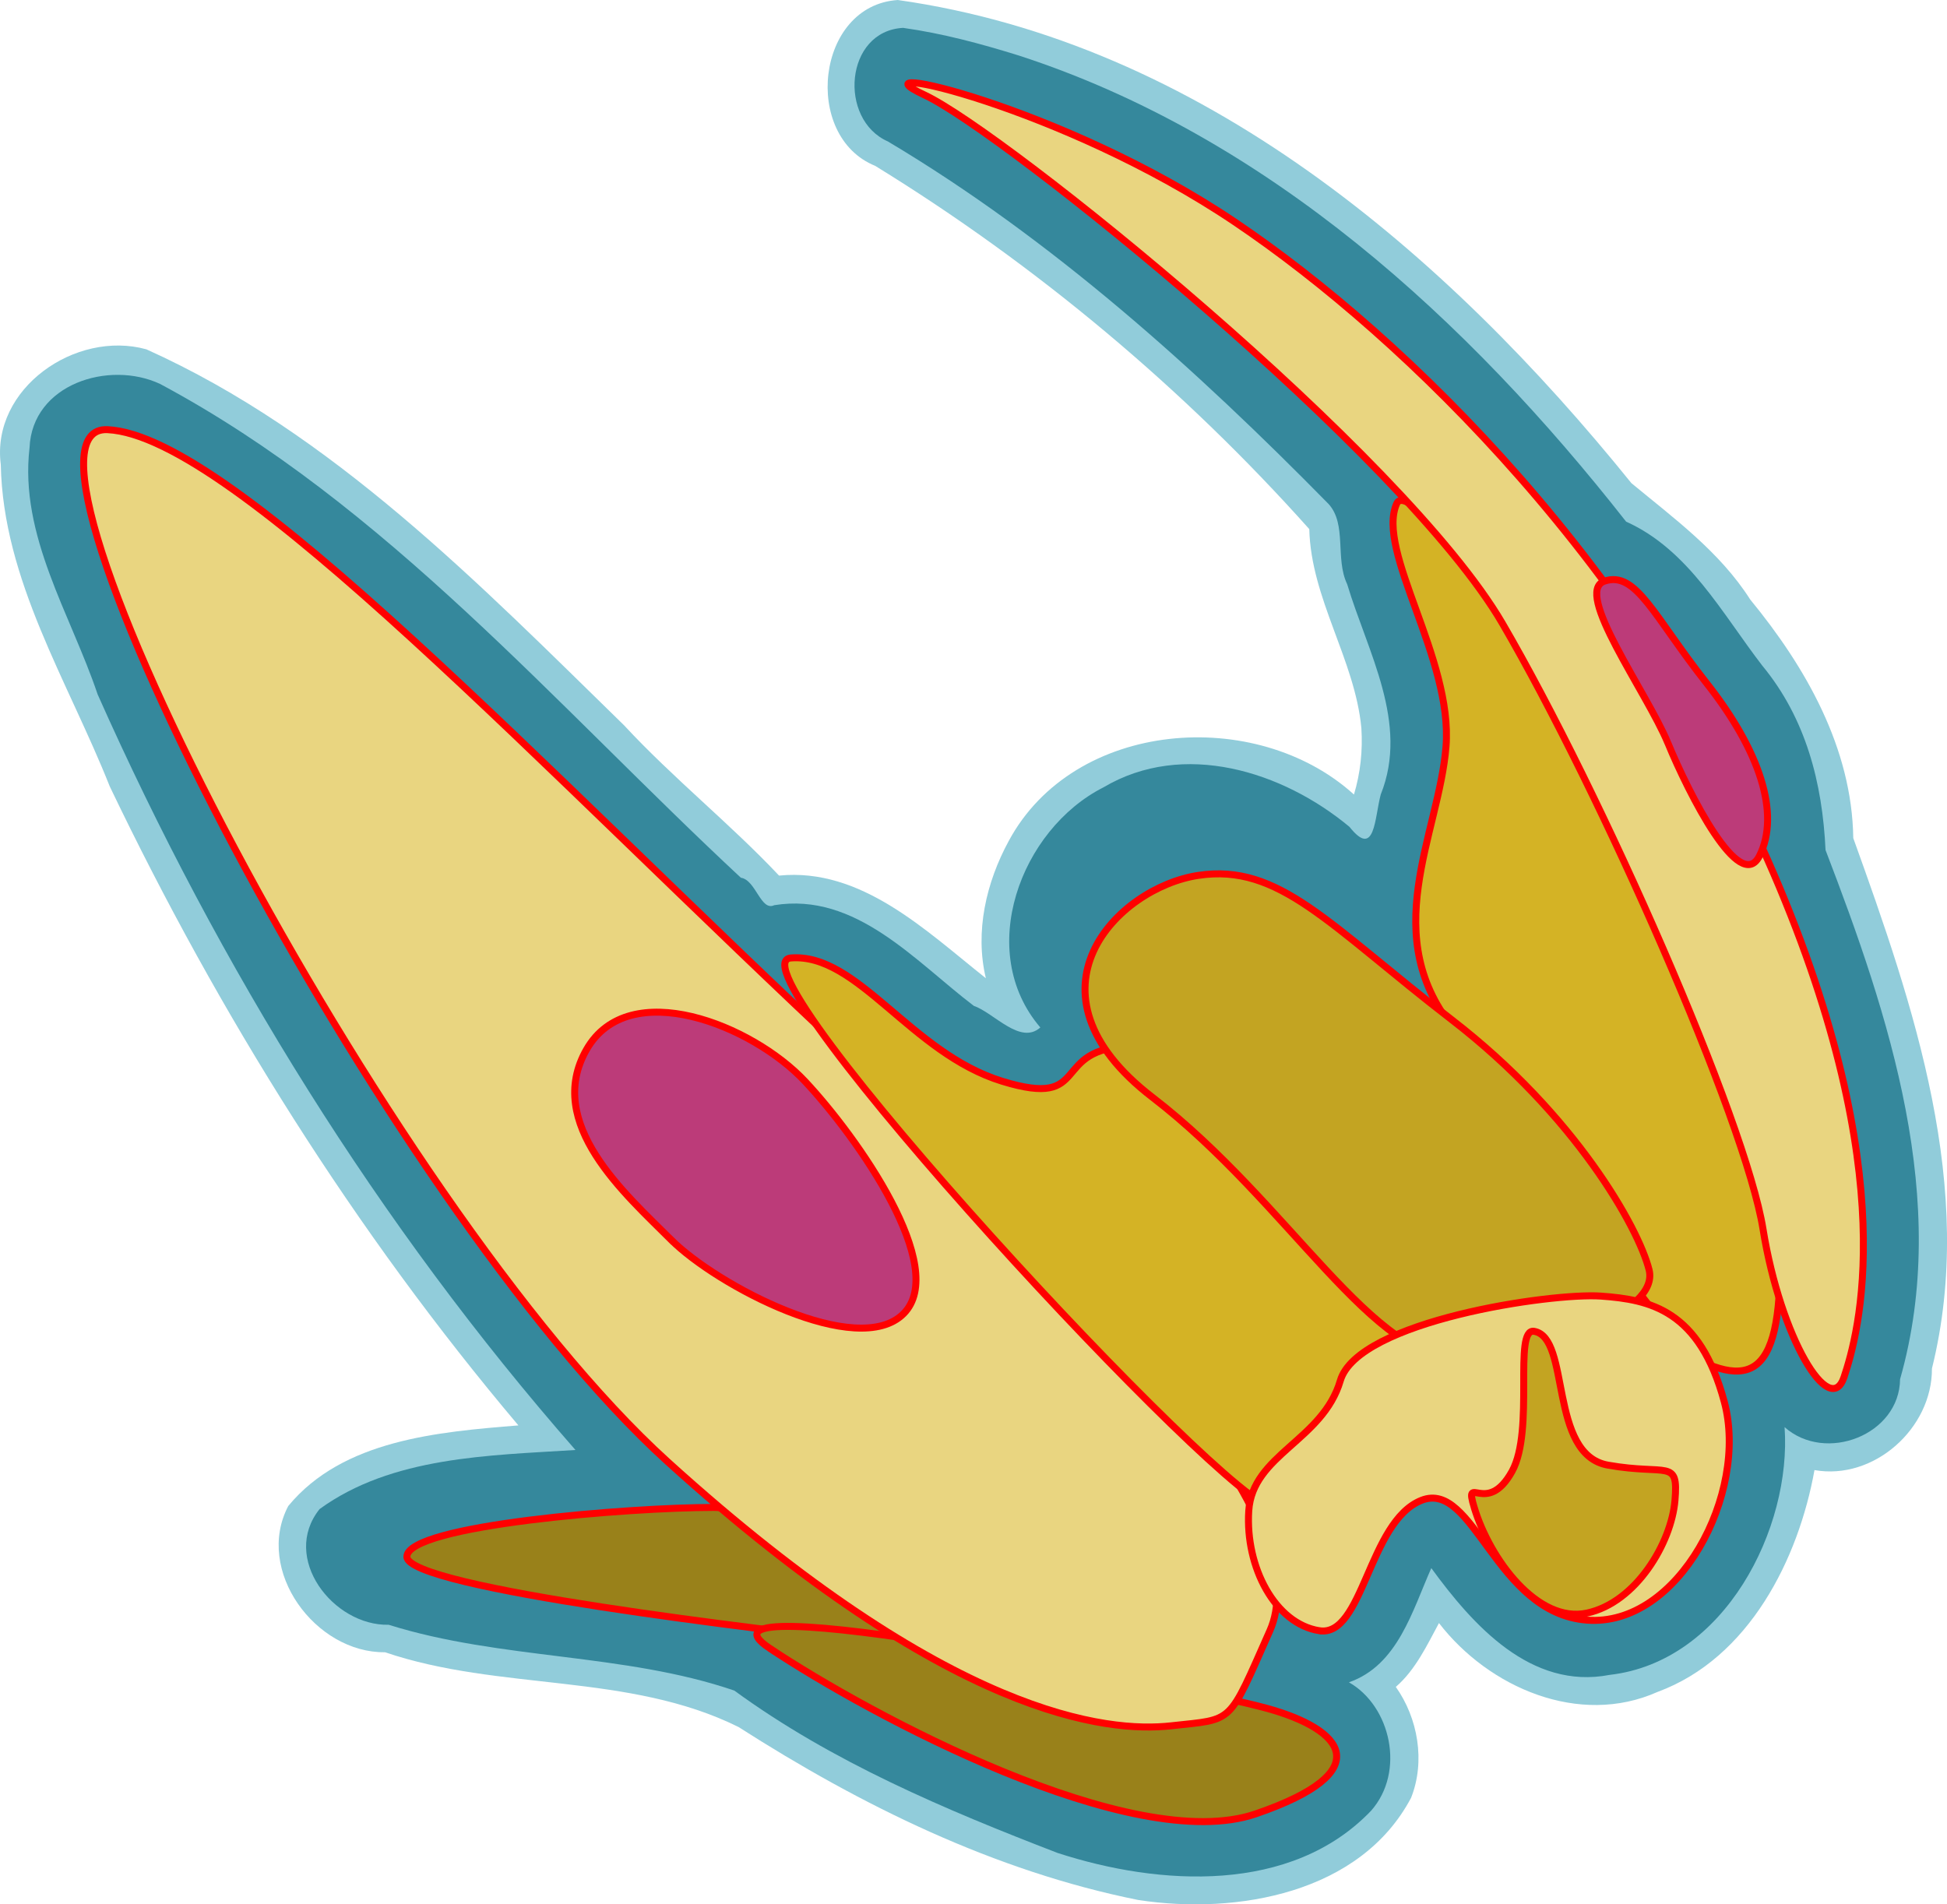 <?xml version="1.0" encoding="UTF-8" standalone="no"?>
<!-- Created with Inkscape (http://www.inkscape.org/) -->

<svg
   xmlns:dc="http://purl.org/dc/elements/1.1/"
   xmlns:cc="http://creativecommons.org/ns#"
   xmlns:rdf="http://www.w3.org/1999/02/22-rdf-syntax-ns#"
   xmlns:svg="http://www.w3.org/2000/svg"
   xmlns="http://www.w3.org/2000/svg"
   xmlns:sodipodi="http://sodipodi.sourceforge.net/DTD/sodipodi-0.dtd"
   xmlns:inkscape="http://www.inkscape.org/namespaces/inkscape"
   width="279.179"
   height="273.089"
   id="svg2"
   version="1.1"
   inkscape:version="0.48.4 r9939"
   sodipodi:docname="icon.svg"
   inkscape:export-filename="/home/ihincks/academics/research/code/lib/arbiter/img/icon.png"
   inkscape:export-xdpi="300"
   inkscape:export-ydpi="300">
  <sodipodi:namedview
     id="base"
     pagecolor="#ffffff"
     bordercolor="#666666"
     borderopacity="1.0"
     inkscape:pageopacity="0.0"
     inkscape:pageshadow="2"
     inkscape:zoom="0.24748737"
     inkscape:cx="-276.77791"
     inkscape:cy="409.21074"
     inkscape:document-units="px"
     inkscape:current-layer="layer1"
     showgrid="false"
     inkscape:window-width="1631"
     inkscape:window-height="1026"
     inkscape:window-x="49"
     inkscape:window-y="24"
     inkscape:window-maximized="1"
     fit-margin-top="0"
     fit-margin-left="0"
     fit-margin-right="0"
     fit-margin-bottom="0" />
  <defs
     id="defs4" />
  <g
     id="layer1"
     inkscape:groupmode="layer"
     inkscape:label="Layer 1"
     transform="translate(1051.889,-812.289)">
    <g
       transform="translate(-1454.714,112.602)"
       id="g4248-4">
      <g
         id="g4143-0">
        <path
           inkscape:connector-curvature="0"
           id="path3032-5-1-4"
           d="m 531.562,699.688 c -11.721,0.764 -13.724,19.535 -3.25,23.781 23.15,14.226 44.341,32.025 62.25,52.094 0.244,9.987 6.549,18.732 7.469,28.531 0.207,3.257 -0.135,6.433 -1.062,9.531 -14.046,-12.731 -40.141,-10.735 -49.5,6.656 -3.216,5.902 -4.888,13.005 -3.281,19.688 -8.581,-6.799 -17.85,-15.897 -29.656,-14.719 -6.933,-7.371 -15.2,-13.972 -22.214,-21.544 -20.766,-20.272 -41.753,-41.895 -68.505,-53.925 -10.153,-2.804 -22.283,5.617 -20.875,16.531 0.323,16.595 9.655,31.097 15.625,46.15 15.681,32.752 35.135,63.839 58.594,91.631 -11.516,0.936 -25.166,2.058 -33,11.562 -4.846,9.254 3.897,21.088 13.875,20.969 16.468,5.597 34.937,2.908 50.688,10.719 17.516,11.212 36.694,20.67 57.344,24.812 14.144,2.151 31.847,-0.961 39.094,-14.656 2.077,-5.233 0.985,-11.43 -2.188,-15.906 2.848,-2.464 4.516,-6.067 6.188,-9.156 7.129,9.247 20.095,14.9 31.344,9.875 13.132,-4.836 20.211,-19.076 22.5,-31.812 8.519,1.51 16.886,-5.972 16.844,-14.562 6.398,-25.791 -2.621,-52.023 -11.281,-76.062 -0.189,-12.93 -6.81,-24.512 -14.781,-34.219 -4.353,-6.844 -10.966,-11.662 -17.033,-16.685 C 610.117,735.984 575.012,705.839 531.562,699.688 z"
           style="fill:#91ccda;fill-opacity:1;stroke:none" />
        <path
           inkscape:connector-curvature="0"
           id="path3032-5-5"
           d="m 532.31,703.683 c -8.366,0.461 -9.307,13.15 -2.17,16.289 23.493,13.992 44.162,32.626 63.2,52 2.64,2.929 0.9,7.828 2.657,11.492 2.923,9.731 8.916,19.915 4.812,30.156 -0.897,3.347 -0.799,9.28 -4.481,4.642 -9.588,-7.983 -23.821,-12.456 -35.269,-5.673 -11.948,6.048 -18.413,23.545 -9.062,34.438 -2.874,2.57 -6.661,-2.111 -9.531,-3.094 -8.393,-6.373 -16.906,-16.349 -28.625,-14.438 -1.94,0.916 -2.632,-3.626 -4.781,-3.938 -26.641,-24.794 -50.859,-53.466 -83.281,-70.812 -7.298,-3.42 -18.335,-0.015 -18.719,9.156 -1.475,12.6 5.895,23.858 9.766,35.365 17.397,39.116 40.247,76.096 68.515,108.353 -12.428,0.787 -26.305,0.929 -36.688,8.469 -5.609,6.996 1.95,16.777 9.906,16.594 16.093,5.051 33.73,4.019 49.562,9.438 13.997,10.221 30.261,17.085 46.344,23.281 14.604,4.752 33.539,5.911 44.969,-6.062 4.943,-5.612 2.796,-15.007 -3.188,-18.406 7.012,-2.429 9.099,-10.293 11.812,-16.375 5.95,8.159 14.268,17.492 25.562,15.312 16.593,-1.886 26.125,-21.134 25.094,-35.531 5.859,5.215 16.475,1.131 16.562,-6.875 7.277,-25.54 -1.574,-52.148 -10.688,-75.875 -0.446,-9.634 -2.825,-18.884 -9.062,-26.438 -5.771,-7.481 -10.586,-16.648 -19.531,-20.656 -22.685,-28.903 -51.386,-55.254 -87.075,-66.843 -5.444,-1.695 -10.982,-3.185 -16.612,-3.97 z"
           style="fill:#35889c;fill-opacity:1;stroke:none" />
      </g>
      <path
         style="fill:#99811a;fill-opacity:1;stroke:#ff0000;stroke-width:1px;stroke-linecap:butt;stroke-linejoin:miter;stroke-opacity:1"
         d="m 505.111,915.854 c -11.869,0 -43.942,2.525 -43.942,7.071 0,4.546 52.528,10.607 65.66,12.122 13.132,1.515 -9.849,-19.193 -21.718,-19.193 z"
         id="path3036-6"
         inkscape:connector-curvature="0"
         sodipodi:nodetypes="zzzz" />
      <path
         style="fill:#99811a;fill-opacity:1;stroke:#ff0000;stroke-width:1px;stroke-linecap:butt;stroke-linejoin:miter;stroke-opacity:1"
         d="m 513.192,936.057 c 14.395,9.596 52.023,29.799 69.701,23.739 17.678,-6.061 12.627,-12.122 1.515,-15.152 -11.112,-3.03 -85.61,-18.183 -71.216,-8.586 z"
         id="path3046-7"
         inkscape:connector-curvature="0"
         sodipodi:nodetypes="zzzz" />
      <path
         style="fill:#e9d580;fill-opacity:1;stroke:#ff0000;stroke-width:1px;stroke-linecap:butt;stroke-linejoin:miter;stroke-opacity:1"
         d="m 418.238,761.301 c 18.141,0.859 62.629,48.992 107.076,90.409 44.447,41.416 65.66,68.185 59.599,81.822 -6.061,13.637 -5.051,12.627 -14.142,13.637 -9.091,1.01 -31.729,-1.181 -72.226,-37.881 -40.497,-36.7 -98.448,-148.847 -80.307,-147.987 z"
         id="path3032-6"
         inkscape:connector-curvature="0"
         sodipodi:nodetypes="zzzzzz" />
      <path
         style="fill:#d4b325;fill-opacity:1;stroke:#ff0000;stroke-width:1px;stroke-linecap:butt;stroke-linejoin:miter;stroke-opacity:1"
         d="m 603.096,771.907 c -3.03,6.819 8.081,22.223 7.071,34.85 -1.01,12.627 -10.102,27.274 1.515,40.911 11.617,13.637 28.284,44.952 36.871,47.982 8.586,3.03 11.112,-4.041 8.586,-31.315 -2.525,-27.274 -51.013,-99.247 -54.043,-92.429 z"
         id="path3040-5"
         inkscape:connector-curvature="0"
         sodipodi:nodetypes="zzzzzz" />
      <path
         style="fill:#e9d580;fill-opacity:1;stroke:#ff0000;stroke-width:1px;stroke-linecap:butt;stroke-linejoin:miter;stroke-opacity:1"
         d="m 535.416,713.319 c 11.364,5.303 68.69,51.518 82.833,75.761 14.142,24.244 34.85,71.216 37.376,86.873 2.525,15.657 9.596,27.274 11.617,21.213 2.02,-6.061 8.586,-28.789 -10.102,-72.226 -18.688,-43.437 -52.528,-76.772 -77.277,-93.439 -24.749,-16.668 -55.811,-23.486 -44.447,-18.183 z"
         id="path3034-1"
         inkscape:connector-curvature="0"
         sodipodi:nodetypes="zzzzzzz" />
      <path
         style="fill:#d4b325;fill-opacity:1;stroke:#ff0000;stroke-width:1px;stroke-linecap:butt;stroke-linejoin:miter;stroke-opacity:1"
         d="m 516.223,837.062 c 9.596,-0.758 17.173,13.637 30.305,17.678 13.132,4.041 6.54,-4.829 18.688,-5.051 12.147,-0.222 44.952,36.365 40.406,39.901 -4.546,3.536 -14.142,25.759 -20.203,26.264 -6.061,0.505 -78.792,-78.034 -69.195,-78.792 z"
         id="path3050-2"
         inkscape:connector-curvature="0"
         sodipodi:nodetypes="zzzzzz" />
      <path
         style="fill:#c3a422;fill-opacity:1;stroke:#ff0000;stroke-width:1px;stroke-linecap:butt;stroke-linejoin:miter;stroke-opacity:1"
         d="m 574.638,825.221 c -11.617,1.768 -26.264,16.668 -6.566,31.82 19.698,15.152 31.82,38.386 44.447,37.376 12.627,-1.01 28.284,-6.566 26.769,-12.627 -1.515,-6.061 -10.607,-22.223 -28.284,-35.86 -17.678,-13.637 -24.749,-22.476 -36.365,-20.708 z"
         id="path3038-3"
         inkscape:connector-curvature="0"
         sodipodi:nodetypes="zzzzzz" />
      <path
         style="fill:#bc3b79;fill-opacity:1;stroke:#ff0000;stroke-width:1px;stroke-linecap:butt;stroke-linejoin:miter;stroke-opacity:1"
         d="m 499.05,877.468 c 6.566,6.566 26.769,17.173 33.335,10.607 6.566,-6.566 -6.566,-25.254 -14.142,-33.335 -7.576,-8.081 -25.254,-15.152 -31.315,-4.546 -6.061,10.607 5.556,20.708 12.122,27.274 z"
         id="path3042-8"
         inkscape:connector-curvature="0"
         sodipodi:nodetypes="zzzzz" />
      <path
         style="fill:#e9d580;fill-opacity:1;stroke:#ff0000;stroke-width:1px;stroke-linecap:butt;stroke-linejoin:miter;stroke-opacity:1"
         d="m 591.984,933.532 c 6.313,1.01 7.071,-15.657 14.647,-18.688 7.576,-3.03 10.607,16.162 23.739,17.173 13.132,1.01 23.234,-18.183 19.698,-31.315 -3.536,-13.132 -10.607,-14.647 -17.678,-15.152 -7.071,-0.505 -34.85,3.536 -37.376,12.122 -2.525,8.586 -12.627,10.607 -13.132,18.688 -0.505,8.081 3.788,16.162 10.102,17.173 z"
         id="path3048-1"
         inkscape:connector-curvature="0"
         sodipodi:nodetypes="zzzzzzzz" />
      <path
         style="fill:#bc3b79;fill-opacity:1;stroke:#ff0000;stroke-width:1px;stroke-linecap:butt;stroke-linejoin:miter;stroke-opacity:1"
         d="m 641.987,806.253 c 3.03,7.324 10.338,21.75 13.132,16.162 3.03,-6.061 -10e-6,-15.152 -7.576,-24.749 -7.576,-9.596 -10.102,-16.162 -14.647,-14.647 -4.546,1.515 6.061,15.91 9.091,23.234 z"
         id="path3052-6"
         inkscape:connector-curvature="0"
         sodipodi:nodetypes="zsssz" />
      <path
         style="fill:#c3a422;fill-opacity:1;stroke:#ff0000;stroke-width:1px;stroke-linecap:butt;stroke-linejoin:miter;stroke-opacity:1"
         d="m 614.208,915.854 c -1.515,-5.051 1.809,1.368 5.43,-5.177 3.283,-5.935 0.126,-20.582 3.157,-20.077 5.296,0.883 2.02,17.678 10.607,19.193 8.586,1.515 10.102,-1.01 9.596,5.051 -0.505,6.061 -5.556,14.647 -12.627,16.162 -7.071,1.515 -13.932,-7.719 -16.162,-15.152 z"
         id="path3054-2"
         inkscape:connector-curvature="0"
         sodipodi:nodetypes="sssssss" />
    </g>
    <g
       transform="matrix(1.506,0,0,1.506,-1210.404,523.501)"
       id="g4096">
      <g
         style="font-style:normal;font-variant:normal;font-weight:normal;font-stretch:normal;letter-spacing:normal;word-spacing:normal;text-anchor:start;fill:none;stroke:#000000;stroke-width:0.664;stroke-linecap:butt;stroke-linejoin:miter;stroke-miterlimit:10.433;stroke-opacity:1;stroke-dasharray:none;stroke-dashoffset:0"
         id="g4098"
         transform="matrix(1.063,0,0,-1.063,-186.024,789.272)"
         xml:space="preserve"
         stroke-miterlimit="10.433"
         font-style="normal"
         font-variant="normal"
         font-weight="normal"
         font-stretch="normal"
         font-size-adjust="none"
         letter-spacing="normal"
         word-spacing="normal" />    </g>
  </g>
</svg>
